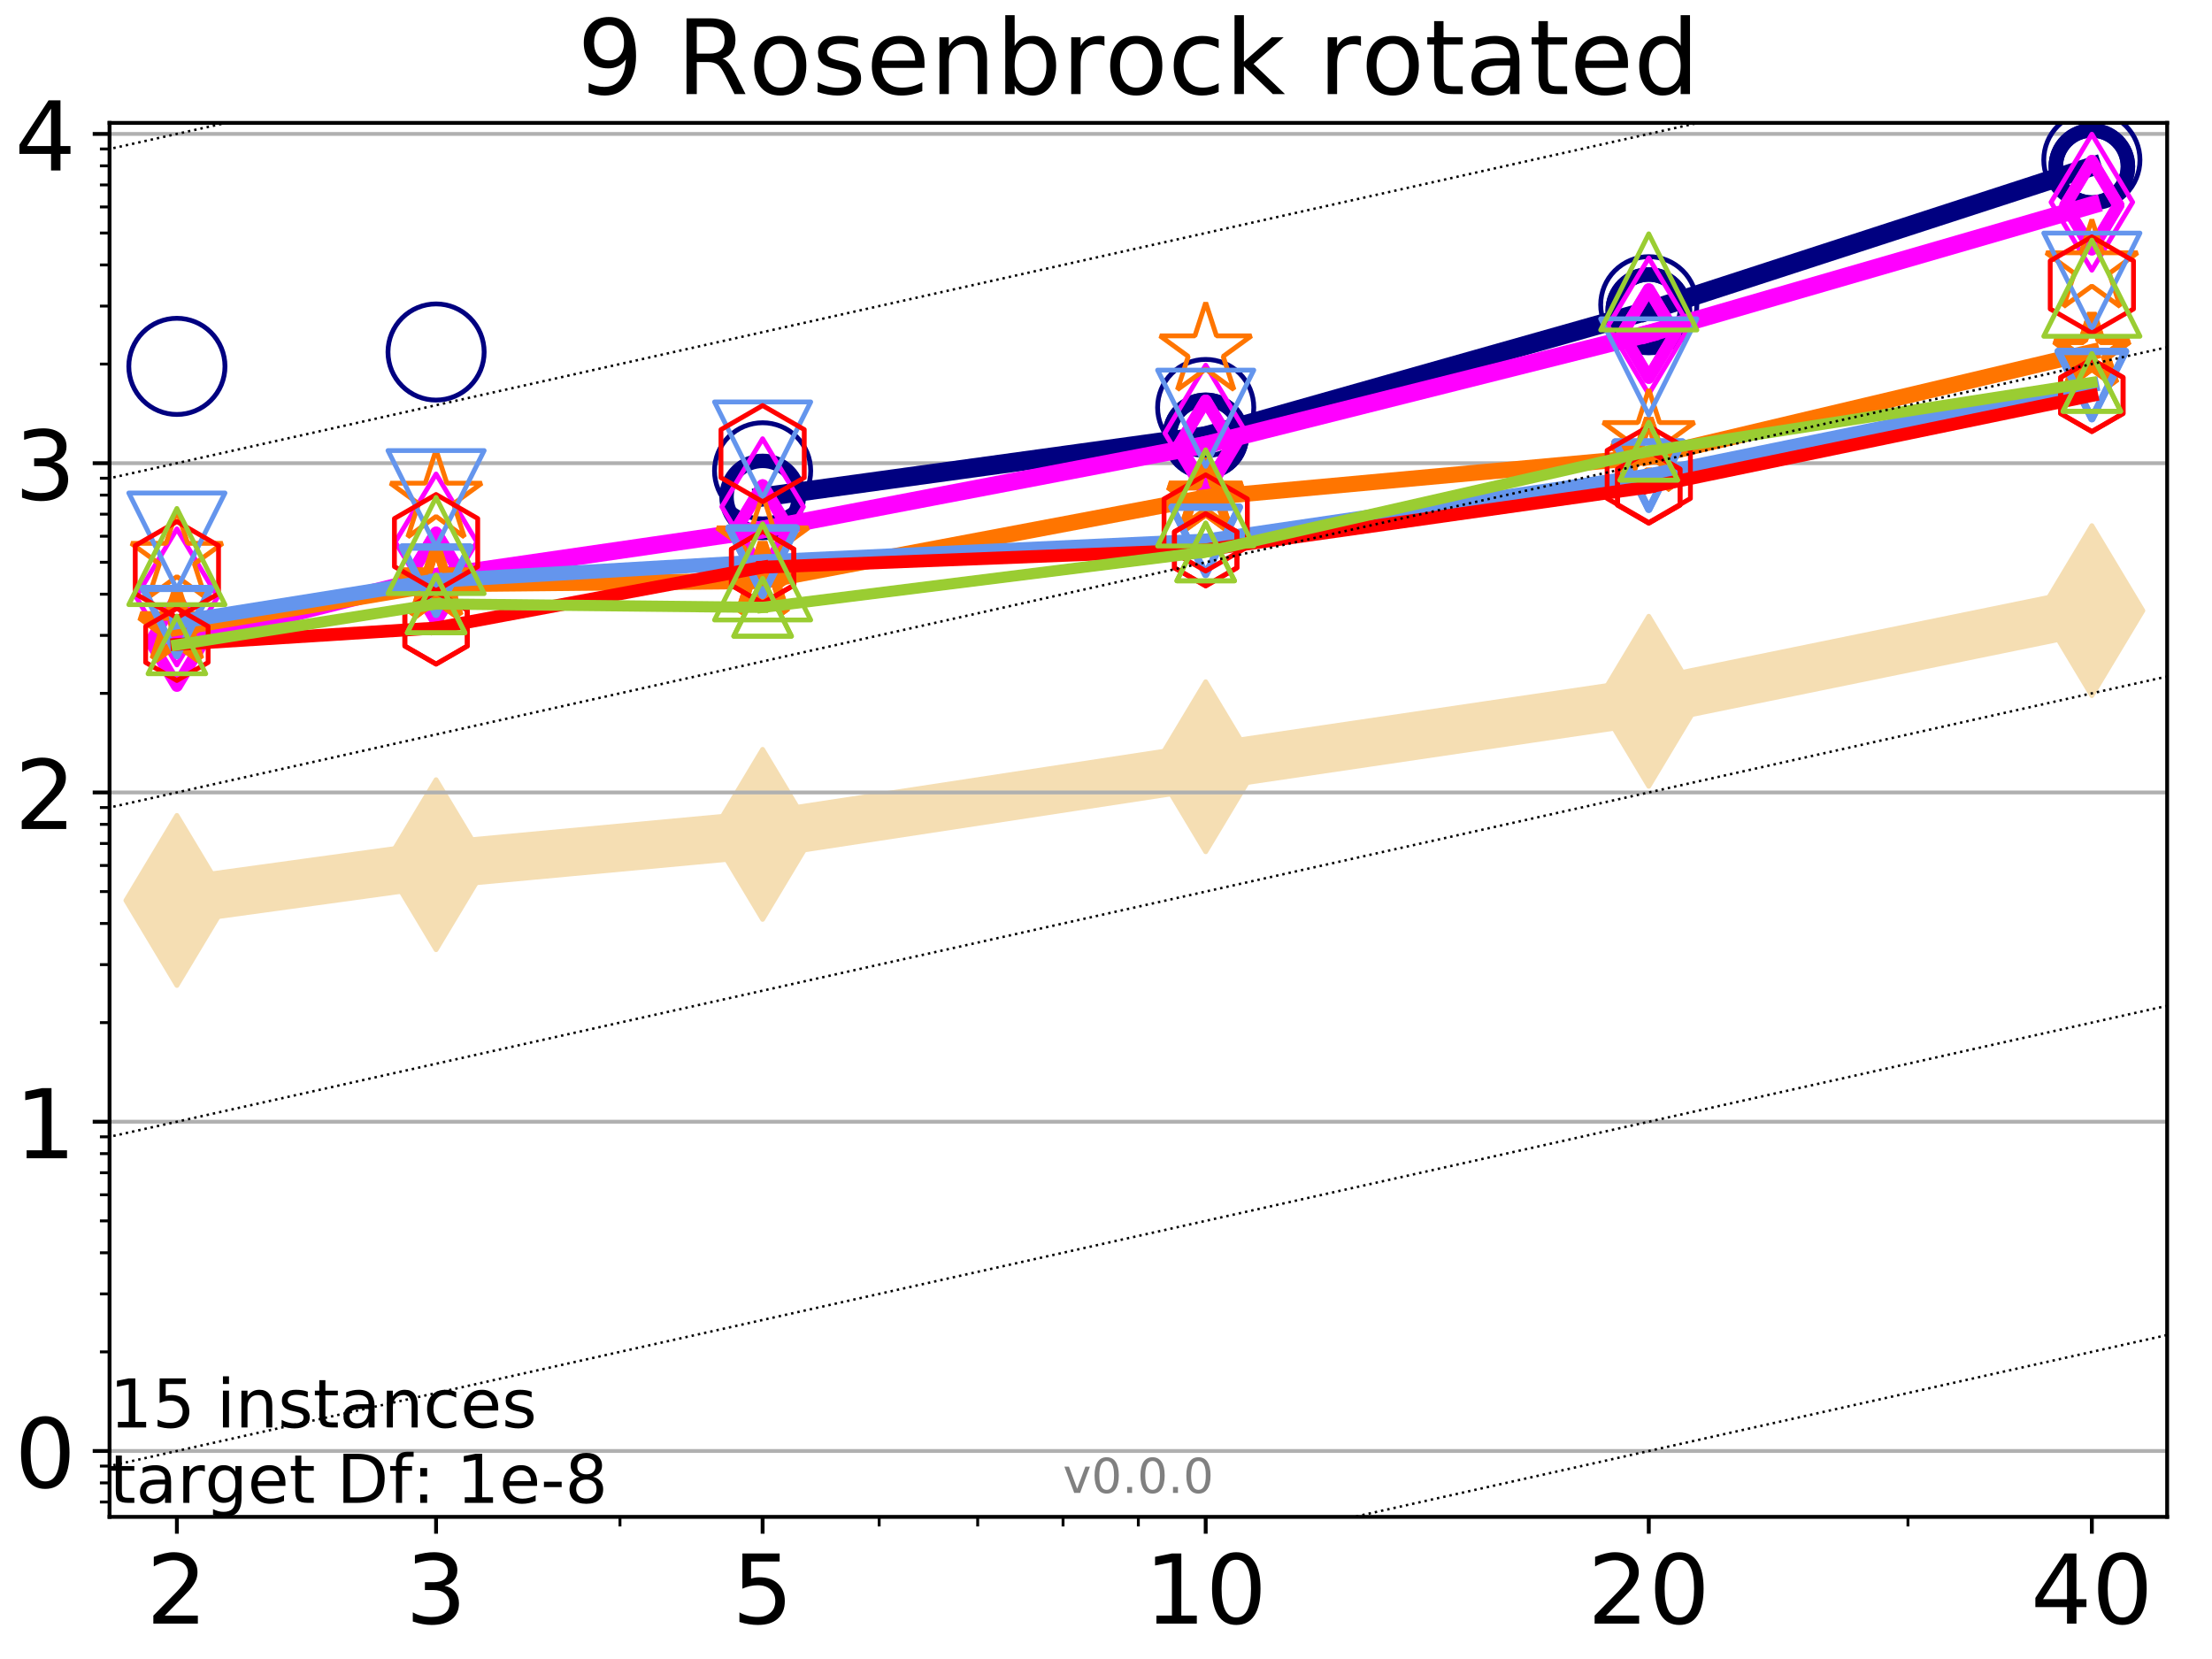 <?xml version="1.0" encoding="utf-8" standalone="no"?>
<!DOCTYPE svg PUBLIC "-//W3C//DTD SVG 1.1//EN"
  "http://www.w3.org/Graphics/SVG/1.1/DTD/svg11.dtd">
<!-- Created with matplotlib (http://matplotlib.org/) -->
<svg height="345pt" version="1.1" viewBox="0 0 460 345" width="460pt" xmlns="http://www.w3.org/2000/svg" xmlns:xlink="http://www.w3.org/1999/xlink">
 <defs>
  <style type="text/css">
*{stroke-linecap:butt;stroke-linejoin:round;}
  </style>
 </defs>
 <g id="figure_1">
  <g id="patch_1">
   <path d="M 0 345.6 
L 460.8 345.6 
L 460.8 0 
L 0 0 
z
" style="fill:#ffffff;"/>
  </g>
  <g id="axes_1">
   <g id="patch_2">
    <path d="M 22.78 315.44 
L 450.672 315.44 
L 450.672 25.56 
L 22.78 25.56 
z
" style="fill:#ffffff;"/>
   </g>
   <g id="line2d_1">
    <path clip-path="url(#pd05ff715de)" d="M 36.786 187.25 
L 90.685 179.823 
L 158.59 173.511 
L 250.732 159.449 
L 342.873 145.835 
L 435.015 126.989 
" style="fill:none;stroke:#f5deb3;stroke-linecap:square;stroke-width:10;"/>
    <defs>
     <path d="M -0 17.678 
L 10.607 0 
L 0 -17.678 
L -10.607 -0 
z
" id="mbbf3d2ff81" style="stroke:#f5deb3;stroke-linejoin:miter;"/>
    </defs>
    <g clip-path="url(#pd05ff715de)">
     <use style="fill:#f5deb3;stroke:#f5deb3;stroke-linejoin:miter;" x="36.786" xlink:href="#mbbf3d2ff81" y="187.25"/>
     <use style="fill:#f5deb3;stroke:#f5deb3;stroke-linejoin:miter;" x="90.685" xlink:href="#mbbf3d2ff81" y="179.823"/>
     <use style="fill:#f5deb3;stroke:#f5deb3;stroke-linejoin:miter;" x="158.59" xlink:href="#mbbf3d2ff81" y="173.511"/>
     <use style="fill:#f5deb3;stroke:#f5deb3;stroke-linejoin:miter;" x="250.732" xlink:href="#mbbf3d2ff81" y="159.449"/>
     <use style="fill:#f5deb3;stroke:#f5deb3;stroke-linejoin:miter;" x="342.873" xlink:href="#mbbf3d2ff81" y="145.835"/>
     <use style="fill:#f5deb3;stroke:#f5deb3;stroke-linejoin:miter;" x="435.015" xlink:href="#mbbf3d2ff81" y="126.989"/>
    </g>
   </g>
   <g id="matplotlib.axis_1">
    <g id="xtick_1">
     <g id="line2d_2">
      <defs>
       <path d="M 0 0 
L 0 3.5 
" id="m7878cd7c91" style="stroke:#000000;stroke-width:0.8;"/>
      </defs>
      <g>
       <use style="stroke:#000000;stroke-width:0.8;" x="36.786" xlink:href="#m7878cd7c91" y="315.44"/>
      </g>
     </g>
     <g id="text_1">
      <!-- 2 -->
      <defs>
       <path d="M 19.188 8.297 
L 53.609 8.297 
L 53.609 0 
L 7.328 0 
L 7.328 8.297 
Q 12.938 14.109 22.625 23.891 
Q 32.328 33.688 34.812 36.531 
Q 39.547 41.844 41.422 45.531 
Q 43.312 49.219 43.312 52.781 
Q 43.312 58.594 39.234 62.25 
Q 35.156 65.922 28.609 65.922 
Q 23.969 65.922 18.812 64.312 
Q 13.672 62.703 7.812 59.422 
L 7.812 69.391 
Q 13.766 71.781 18.938 73 
Q 24.125 74.219 28.422 74.219 
Q 39.75 74.219 46.484 68.547 
Q 53.219 62.891 53.219 53.422 
Q 53.219 48.922 51.531 44.891 
Q 49.859 40.875 45.406 35.406 
Q 44.188 33.984 37.641 27.219 
Q 31.109 20.453 19.188 8.297 
z
" id="DejaVuSans-32"/>
      </defs>
      <g transform="translate(30.423 337.637)scale(0.2 -0.2)">
       <use xlink:href="#DejaVuSans-32"/>
      </g>
     </g>
    </g>
    <g id="xtick_2">
     <g id="line2d_3">
      <g>
       <use style="stroke:#000000;stroke-width:0.8;" x="90.685" xlink:href="#m7878cd7c91" y="315.44"/>
      </g>
     </g>
     <g id="text_2">
      <!-- 3 -->
      <defs>
       <path d="M 40.578 39.312 
Q 47.656 37.797 51.625 33 
Q 55.609 28.219 55.609 21.188 
Q 55.609 10.406 48.188 4.484 
Q 40.766 -1.422 27.094 -1.422 
Q 22.516 -1.422 17.656 -0.516 
Q 12.797 0.391 7.625 2.203 
L 7.625 11.719 
Q 11.719 9.328 16.594 8.109 
Q 21.484 6.891 26.812 6.891 
Q 36.078 6.891 40.938 10.547 
Q 45.797 14.203 45.797 21.188 
Q 45.797 27.641 41.281 31.266 
Q 36.766 34.906 28.719 34.906 
L 20.219 34.906 
L 20.219 43.016 
L 29.109 43.016 
Q 36.375 43.016 40.234 45.922 
Q 44.094 48.828 44.094 54.297 
Q 44.094 59.906 40.109 62.906 
Q 36.141 65.922 28.719 65.922 
Q 24.656 65.922 20.016 65.031 
Q 15.375 64.156 9.812 62.312 
L 9.812 71.094 
Q 15.438 72.656 20.344 73.438 
Q 25.25 74.219 29.594 74.219 
Q 40.828 74.219 47.359 69.109 
Q 53.906 64.016 53.906 55.328 
Q 53.906 49.266 50.438 45.094 
Q 46.969 40.922 40.578 39.312 
z
" id="DejaVuSans-33"/>
      </defs>
      <g transform="translate(84.323 337.637)scale(0.2 -0.2)">
       <use xlink:href="#DejaVuSans-33"/>
      </g>
     </g>
    </g>
    <g id="xtick_3">
     <g id="line2d_4">
      <g>
       <use style="stroke:#000000;stroke-width:0.8;" x="158.59" xlink:href="#m7878cd7c91" y="315.44"/>
      </g>
     </g>
     <g id="text_3">
      <!-- 5 -->
      <defs>
       <path d="M 10.797 72.906 
L 49.516 72.906 
L 49.516 64.594 
L 19.828 64.594 
L 19.828 46.734 
Q 21.969 47.469 24.109 47.828 
Q 26.266 48.188 28.422 48.188 
Q 40.625 48.188 47.75 41.5 
Q 54.891 34.812 54.891 23.391 
Q 54.891 11.625 47.562 5.094 
Q 40.234 -1.422 26.906 -1.422 
Q 22.312 -1.422 17.547 -0.641 
Q 12.797 0.141 7.719 1.703 
L 7.719 11.625 
Q 12.109 9.234 16.797 8.062 
Q 21.484 6.891 26.703 6.891 
Q 35.156 6.891 40.078 11.328 
Q 45.016 15.766 45.016 23.391 
Q 45.016 31 40.078 35.438 
Q 35.156 39.891 26.703 39.891 
Q 22.75 39.891 18.812 39.016 
Q 14.891 38.141 10.797 36.281 
z
" id="DejaVuSans-35"/>
      </defs>
      <g transform="translate(152.228 337.637)scale(0.2 -0.2)">
       <use xlink:href="#DejaVuSans-35"/>
      </g>
     </g>
    </g>
    <g id="xtick_4">
     <g id="line2d_5">
      <g>
       <use style="stroke:#000000;stroke-width:0.8;" x="250.732" xlink:href="#m7878cd7c91" y="315.44"/>
      </g>
     </g>
     <g id="text_4">
      <!-- 10 -->
      <defs>
       <path d="M 12.406 8.297 
L 28.516 8.297 
L 28.516 63.922 
L 10.984 60.406 
L 10.984 69.391 
L 28.422 72.906 
L 38.281 72.906 
L 38.281 8.297 
L 54.391 8.297 
L 54.391 0 
L 12.406 0 
z
" id="DejaVuSans-31"/>
       <path d="M 31.781 66.406 
Q 24.172 66.406 20.328 58.906 
Q 16.5 51.422 16.5 36.375 
Q 16.5 21.391 20.328 13.891 
Q 24.172 6.391 31.781 6.391 
Q 39.453 6.391 43.281 13.891 
Q 47.125 21.391 47.125 36.375 
Q 47.125 51.422 43.281 58.906 
Q 39.453 66.406 31.781 66.406 
z
M 31.781 74.219 
Q 44.047 74.219 50.516 64.516 
Q 56.984 54.828 56.984 36.375 
Q 56.984 17.969 50.516 8.266 
Q 44.047 -1.422 31.781 -1.422 
Q 19.531 -1.422 13.062 8.266 
Q 6.594 17.969 6.594 36.375 
Q 6.594 54.828 13.062 64.516 
Q 19.531 74.219 31.781 74.219 
z
" id="DejaVuSans-30"/>
      </defs>
      <g transform="translate(238.007 337.637)scale(0.2 -0.2)">
       <use xlink:href="#DejaVuSans-31"/>
       <use x="63.623" xlink:href="#DejaVuSans-30"/>
      </g>
     </g>
    </g>
    <g id="xtick_5">
     <g id="line2d_6">
      <g>
       <use style="stroke:#000000;stroke-width:0.8;" x="342.873" xlink:href="#m7878cd7c91" y="315.44"/>
      </g>
     </g>
     <g id="text_5">
      <!-- 20 -->
      <g transform="translate(330.148 337.637)scale(0.2 -0.2)">
       <use xlink:href="#DejaVuSans-32"/>
       <use x="63.623" xlink:href="#DejaVuSans-30"/>
      </g>
     </g>
    </g>
    <g id="xtick_6">
     <g id="line2d_7">
      <g>
       <use style="stroke:#000000;stroke-width:0.8;" x="435.015" xlink:href="#m7878cd7c91" y="315.44"/>
      </g>
     </g>
     <g id="text_6">
      <!-- 40 -->
      <defs>
       <path d="M 37.797 64.312 
L 12.891 25.391 
L 37.797 25.391 
z
M 35.203 72.906 
L 47.609 72.906 
L 47.609 25.391 
L 58.016 25.391 
L 58.016 17.188 
L 47.609 17.188 
L 47.609 0 
L 37.797 0 
L 37.797 17.188 
L 4.891 17.188 
L 4.891 26.703 
z
" id="DejaVuSans-34"/>
      </defs>
      <g transform="translate(422.29 337.637)scale(0.2 -0.2)">
       <use xlink:href="#DejaVuSans-34"/>
       <use x="63.623" xlink:href="#DejaVuSans-30"/>
      </g>
     </g>
    </g>
    <g id="xtick_7">
     <g id="line2d_8">
      <defs>
       <path d="M 0 0 
L 0 2 
" id="mc5188ab57f" style="stroke:#000000;stroke-width:0.6;"/>
      </defs>
      <g>
       <use style="stroke:#000000;stroke-width:0.6;" x="36.786" xlink:href="#mc5188ab57f" y="315.44"/>
      </g>
     </g>
    </g>
    <g id="xtick_8">
     <g id="line2d_9">
      <g>
       <use style="stroke:#000000;stroke-width:0.6;" x="90.685" xlink:href="#mc5188ab57f" y="315.44"/>
      </g>
     </g>
    </g>
    <g id="xtick_9">
     <g id="line2d_10">
      <g>
       <use style="stroke:#000000;stroke-width:0.6;" x="128.927" xlink:href="#mc5188ab57f" y="315.44"/>
      </g>
     </g>
    </g>
    <g id="xtick_10">
     <g id="line2d_11">
      <g>
       <use style="stroke:#000000;stroke-width:0.6;" x="158.59" xlink:href="#mc5188ab57f" y="315.44"/>
      </g>
     </g>
    </g>
    <g id="xtick_11">
     <g id="line2d_12">
      <g>
       <use style="stroke:#000000;stroke-width:0.6;" x="182.827" xlink:href="#mc5188ab57f" y="315.44"/>
      </g>
     </g>
    </g>
    <g id="xtick_12">
     <g id="line2d_13">
      <g>
       <use style="stroke:#000000;stroke-width:0.6;" x="203.318" xlink:href="#mc5188ab57f" y="315.44"/>
      </g>
     </g>
    </g>
    <g id="xtick_13">
     <g id="line2d_14">
      <g>
       <use style="stroke:#000000;stroke-width:0.6;" x="221.069" xlink:href="#mc5188ab57f" y="315.44"/>
      </g>
     </g>
    </g>
    <g id="xtick_14">
     <g id="line2d_15">
      <g>
       <use style="stroke:#000000;stroke-width:0.6;" x="236.726" xlink:href="#mc5188ab57f" y="315.44"/>
      </g>
     </g>
    </g>
    <g id="xtick_15">
     <g id="line2d_16">
      <g>
       <use style="stroke:#000000;stroke-width:0.6;" x="342.873" xlink:href="#mc5188ab57f" y="315.44"/>
      </g>
     </g>
    </g>
    <g id="xtick_16">
     <g id="line2d_17">
      <g>
       <use style="stroke:#000000;stroke-width:0.6;" x="396.773" xlink:href="#mc5188ab57f" y="315.44"/>
      </g>
     </g>
    </g>
    <g id="xtick_17">
     <g id="line2d_18">
      <g>
       <use style="stroke:#000000;stroke-width:0.6;" x="435.015" xlink:href="#mc5188ab57f" y="315.44"/>
      </g>
     </g>
    </g>
   </g>
   <g id="matplotlib.axis_2">
    <g id="ytick_1">
     <g id="line2d_19">
      <path clip-path="url(#pd05ff715de)" d="M 22.78 301.745 
L 450.672 301.745 
" style="fill:none;stroke:#b0b0b0;stroke-linecap:square;stroke-width:0.8;"/>
     </g>
     <g id="line2d_20">
      <defs>
       <path d="M 0 0 
L -3.5 0 
" id="m43dfe1d3e9" style="stroke:#000000;stroke-width:0.8;"/>
      </defs>
      <g>
       <use style="stroke:#000000;stroke-width:0.8;" x="22.78" xlink:href="#m43dfe1d3e9" y="301.745"/>
      </g>
     </g>
     <g id="text_7">
      <!-- 0 -->
      <g transform="translate(3.055 309.344)scale(0.2 -0.2)">
       <use xlink:href="#DejaVuSans-30"/>
      </g>
     </g>
    </g>
    <g id="ytick_2">
     <g id="line2d_21">
      <path clip-path="url(#pd05ff715de)" d="M 22.78 233.271 
L 450.672 233.271 
" style="fill:none;stroke:#b0b0b0;stroke-linecap:square;stroke-width:0.8;"/>
     </g>
     <g id="line2d_22">
      <g>
       <use style="stroke:#000000;stroke-width:0.8;" x="22.78" xlink:href="#m43dfe1d3e9" y="233.271"/>
      </g>
     </g>
     <g id="text_8">
      <!-- 1 -->
      <g transform="translate(3.055 240.869)scale(0.2 -0.2)">
       <use xlink:href="#DejaVuSans-31"/>
      </g>
     </g>
    </g>
    <g id="ytick_3">
     <g id="line2d_23">
      <path clip-path="url(#pd05ff715de)" d="M 22.78 164.797 
L 450.672 164.797 
" style="fill:none;stroke:#b0b0b0;stroke-linecap:square;stroke-width:0.8;"/>
     </g>
     <g id="line2d_24">
      <g>
       <use style="stroke:#000000;stroke-width:0.8;" x="22.78" xlink:href="#m43dfe1d3e9" y="164.797"/>
      </g>
     </g>
     <g id="text_9">
      <!-- 2 -->
      <g transform="translate(3.055 172.395)scale(0.2 -0.2)">
       <use xlink:href="#DejaVuSans-32"/>
      </g>
     </g>
    </g>
    <g id="ytick_4">
     <g id="line2d_25">
      <path clip-path="url(#pd05ff715de)" d="M 22.78 96.323 
L 450.672 96.323 
" style="fill:none;stroke:#b0b0b0;stroke-linecap:square;stroke-width:0.8;"/>
     </g>
     <g id="line2d_26">
      <g>
       <use style="stroke:#000000;stroke-width:0.8;" x="22.78" xlink:href="#m43dfe1d3e9" y="96.323"/>
      </g>
     </g>
     <g id="text_10">
      <!-- 3 -->
      <g transform="translate(3.055 103.921)scale(0.2 -0.2)">
       <use xlink:href="#DejaVuSans-33"/>
      </g>
     </g>
    </g>
    <g id="ytick_5">
     <g id="line2d_27">
      <path clip-path="url(#pd05ff715de)" d="M 22.78 27.848 
L 450.672 27.848 
" style="fill:none;stroke:#b0b0b0;stroke-linecap:square;stroke-width:0.8;"/>
     </g>
     <g id="line2d_28">
      <g>
       <use style="stroke:#000000;stroke-width:0.8;" x="22.78" xlink:href="#m43dfe1d3e9" y="27.848"/>
      </g>
     </g>
     <g id="text_11">
      <!-- 4 -->
      <g transform="translate(3.055 35.447)scale(0.2 -0.2)">
       <use xlink:href="#DejaVuSans-34"/>
      </g>
     </g>
    </g>
    <g id="ytick_6">
     <g id="line2d_29">
      <defs>
       <path d="M 0 0 
L -2 0 
" id="m34d3d624bb" style="stroke:#000000;stroke-width:0.6;"/>
      </defs>
      <g>
       <use style="stroke:#000000;stroke-width:0.6;" x="22.78" xlink:href="#m34d3d624bb" y="312.352"/>
      </g>
     </g>
    </g>
    <g id="ytick_7">
     <g id="line2d_30">
      <g>
       <use style="stroke:#000000;stroke-width:0.6;" x="22.78" xlink:href="#m34d3d624bb" y="308.381"/>
      </g>
     </g>
    </g>
    <g id="ytick_8">
     <g id="line2d_31">
      <g>
       <use style="stroke:#000000;stroke-width:0.6;" x="22.78" xlink:href="#m34d3d624bb" y="304.878"/>
      </g>
     </g>
    </g>
    <g id="ytick_9">
     <g id="line2d_32">
      <g>
       <use style="stroke:#000000;stroke-width:0.6;" x="22.78" xlink:href="#m34d3d624bb" y="281.132"/>
      </g>
     </g>
    </g>
    <g id="ytick_10">
     <g id="line2d_33">
      <g>
       <use style="stroke:#000000;stroke-width:0.6;" x="22.78" xlink:href="#m34d3d624bb" y="269.075"/>
      </g>
     </g>
    </g>
    <g id="ytick_11">
     <g id="line2d_34">
      <g>
       <use style="stroke:#000000;stroke-width:0.6;" x="22.78" xlink:href="#m34d3d624bb" y="260.52"/>
      </g>
     </g>
    </g>
    <g id="ytick_12">
     <g id="line2d_35">
      <g>
       <use style="stroke:#000000;stroke-width:0.6;" x="22.78" xlink:href="#m34d3d624bb" y="253.884"/>
      </g>
     </g>
    </g>
    <g id="ytick_13">
     <g id="line2d_36">
      <g>
       <use style="stroke:#000000;stroke-width:0.6;" x="22.78" xlink:href="#m34d3d624bb" y="248.462"/>
      </g>
     </g>
    </g>
    <g id="ytick_14">
     <g id="line2d_37">
      <g>
       <use style="stroke:#000000;stroke-width:0.6;" x="22.78" xlink:href="#m34d3d624bb" y="243.878"/>
      </g>
     </g>
    </g>
    <g id="ytick_15">
     <g id="line2d_38">
      <g>
       <use style="stroke:#000000;stroke-width:0.6;" x="22.78" xlink:href="#m34d3d624bb" y="239.907"/>
      </g>
     </g>
    </g>
    <g id="ytick_16">
     <g id="line2d_39">
      <g>
       <use style="stroke:#000000;stroke-width:0.6;" x="22.78" xlink:href="#m34d3d624bb" y="236.404"/>
      </g>
     </g>
    </g>
    <g id="ytick_17">
     <g id="line2d_40">
      <g>
       <use style="stroke:#000000;stroke-width:0.6;" x="22.78" xlink:href="#m34d3d624bb" y="212.658"/>
      </g>
     </g>
    </g>
    <g id="ytick_18">
     <g id="line2d_41">
      <g>
       <use style="stroke:#000000;stroke-width:0.6;" x="22.78" xlink:href="#m34d3d624bb" y="200.6"/>
      </g>
     </g>
    </g>
    <g id="ytick_19">
     <g id="line2d_42">
      <g>
       <use style="stroke:#000000;stroke-width:0.6;" x="22.78" xlink:href="#m34d3d624bb" y="192.045"/>
      </g>
     </g>
    </g>
    <g id="ytick_20">
     <g id="line2d_43">
      <g>
       <use style="stroke:#000000;stroke-width:0.6;" x="22.78" xlink:href="#m34d3d624bb" y="185.41"/>
      </g>
     </g>
    </g>
    <g id="ytick_21">
     <g id="line2d_44">
      <g>
       <use style="stroke:#000000;stroke-width:0.6;" x="22.78" xlink:href="#m34d3d624bb" y="179.988"/>
      </g>
     </g>
    </g>
    <g id="ytick_22">
     <g id="line2d_45">
      <g>
       <use style="stroke:#000000;stroke-width:0.6;" x="22.78" xlink:href="#m34d3d624bb" y="175.404"/>
      </g>
     </g>
    </g>
    <g id="ytick_23">
     <g id="line2d_46">
      <g>
       <use style="stroke:#000000;stroke-width:0.6;" x="22.78" xlink:href="#m34d3d624bb" y="171.433"/>
      </g>
     </g>
    </g>
    <g id="ytick_24">
     <g id="line2d_47">
      <g>
       <use style="stroke:#000000;stroke-width:0.6;" x="22.78" xlink:href="#m34d3d624bb" y="167.93"/>
      </g>
     </g>
    </g>
    <g id="ytick_25">
     <g id="line2d_48">
      <g>
       <use style="stroke:#000000;stroke-width:0.6;" x="22.78" xlink:href="#m34d3d624bb" y="144.184"/>
      </g>
     </g>
    </g>
    <g id="ytick_26">
     <g id="line2d_49">
      <g>
       <use style="stroke:#000000;stroke-width:0.6;" x="22.78" xlink:href="#m34d3d624bb" y="132.126"/>
      </g>
     </g>
    </g>
    <g id="ytick_27">
     <g id="line2d_50">
      <g>
       <use style="stroke:#000000;stroke-width:0.6;" x="22.78" xlink:href="#m34d3d624bb" y="123.571"/>
      </g>
     </g>
    </g>
    <g id="ytick_28">
     <g id="line2d_51">
      <g>
       <use style="stroke:#000000;stroke-width:0.6;" x="22.78" xlink:href="#m34d3d624bb" y="116.935"/>
      </g>
     </g>
    </g>
    <g id="ytick_29">
     <g id="line2d_52">
      <g>
       <use style="stroke:#000000;stroke-width:0.6;" x="22.78" xlink:href="#m34d3d624bb" y="111.513"/>
      </g>
     </g>
    </g>
    <g id="ytick_30">
     <g id="line2d_53">
      <g>
       <use style="stroke:#000000;stroke-width:0.6;" x="22.78" xlink:href="#m34d3d624bb" y="106.929"/>
      </g>
     </g>
    </g>
    <g id="ytick_31">
     <g id="line2d_54">
      <g>
       <use style="stroke:#000000;stroke-width:0.6;" x="22.78" xlink:href="#m34d3d624bb" y="102.958"/>
      </g>
     </g>
    </g>
    <g id="ytick_32">
     <g id="line2d_55">
      <g>
       <use style="stroke:#000000;stroke-width:0.6;" x="22.78" xlink:href="#m34d3d624bb" y="99.456"/>
      </g>
     </g>
    </g>
    <g id="ytick_33">
     <g id="line2d_56">
      <g>
       <use style="stroke:#000000;stroke-width:0.6;" x="22.78" xlink:href="#m34d3d624bb" y="75.71"/>
      </g>
     </g>
    </g>
    <g id="ytick_34">
     <g id="line2d_57">
      <g>
       <use style="stroke:#000000;stroke-width:0.6;" x="22.78" xlink:href="#m34d3d624bb" y="63.652"/>
      </g>
     </g>
    </g>
    <g id="ytick_35">
     <g id="line2d_58">
      <g>
       <use style="stroke:#000000;stroke-width:0.6;" x="22.78" xlink:href="#m34d3d624bb" y="55.097"/>
      </g>
     </g>
    </g>
    <g id="ytick_36">
     <g id="line2d_59">
      <g>
       <use style="stroke:#000000;stroke-width:0.6;" x="22.78" xlink:href="#m34d3d624bb" y="48.461"/>
      </g>
     </g>
    </g>
    <g id="ytick_37">
     <g id="line2d_60">
      <g>
       <use style="stroke:#000000;stroke-width:0.6;" x="22.78" xlink:href="#m34d3d624bb" y="43.039"/>
      </g>
     </g>
    </g>
    <g id="ytick_38">
     <g id="line2d_61">
      <g>
       <use style="stroke:#000000;stroke-width:0.6;" x="22.78" xlink:href="#m34d3d624bb" y="38.455"/>
      </g>
     </g>
    </g>
    <g id="ytick_39">
     <g id="line2d_62">
      <g>
       <use style="stroke:#000000;stroke-width:0.6;" x="22.78" xlink:href="#m34d3d624bb" y="34.484"/>
      </g>
     </g>
    </g>
    <g id="ytick_40">
     <g id="line2d_63">
      <g>
       <use style="stroke:#000000;stroke-width:0.6;" x="22.78" xlink:href="#m34d3d624bb" y="30.982"/>
      </g>
     </g>
    </g>
   </g>
   <g id="line2d_64">
    <path clip-path="url(#pd05ff715de)" d="M 158.59 103.34 
L 250.732 90.642 
" style="fill:none;stroke:#000080;stroke-linecap:square;stroke-width:4;"/>
    <defs>
     <path d="M 0 7.5 
C 1.989 7.5 3.897 6.71 5.303 5.303 
C 6.71 3.897 7.5 1.989 7.5 0 
C 7.5 -1.989 6.71 -3.897 5.303 -5.303 
C 3.897 -6.71 1.989 -7.5 0 -7.5 
C -1.989 -7.5 -3.897 -6.71 -5.303 -5.303 
C -6.71 -3.897 -7.5 -1.989 -7.5 0 
C -7.5 1.989 -6.71 3.897 -5.303 5.303 
C -3.897 6.71 -1.989 7.5 0 7.5 
z
" id="md9c59df2b6" style="stroke:#000080;stroke-width:3;"/>
    </defs>
    <g clip-path="url(#pd05ff715de)">
     <use style="fill:none;stroke:#000080;stroke-width:3;" x="158.59" xlink:href="#md9c59df2b6" y="103.34"/>
     <use style="fill:none;stroke:#000080;stroke-width:3;" x="250.732" xlink:href="#md9c59df2b6" y="90.642"/>
    </g>
   </g>
   <g id="line2d_65">
    <path clip-path="url(#pd05ff715de)" d="M 250.732 90.642 
L 342.873 64.581 
" style="fill:none;stroke:#000080;stroke-linecap:square;stroke-width:4;"/>
    <g clip-path="url(#pd05ff715de)">
     <use style="fill:none;stroke:#000080;stroke-width:3;" x="250.732" xlink:href="#md9c59df2b6" y="90.642"/>
     <use style="fill:none;stroke:#000080;stroke-width:3;" x="342.873" xlink:href="#md9c59df2b6" y="64.581"/>
    </g>
   </g>
   <g id="line2d_66">
    <path clip-path="url(#pd05ff715de)" d="M 342.873 64.581 
L 435.015 34.623 
" style="fill:none;stroke:#000080;stroke-linecap:square;stroke-width:4;"/>
    <g clip-path="url(#pd05ff715de)">
     <use style="fill:none;stroke:#000080;stroke-width:3;" x="342.873" xlink:href="#md9c59df2b6" y="64.581"/>
     <use style="fill:none;stroke:#000080;stroke-width:3;" x="435.015" xlink:href="#md9c59df2b6" y="34.623"/>
    </g>
   </g>
   <g id="line2d_67">
    <path clip-path="url(#pd05ff715de)" d="M 435.015 34.623 
" style="fill:none;stroke:#000080;stroke-linecap:square;stroke-width:4;"/>
    <g clip-path="url(#pd05ff715de)">
     <use style="fill:none;stroke:#000080;stroke-width:3;" x="435.015" xlink:href="#md9c59df2b6" y="34.623"/>
    </g>
   </g>
   <g id="line2d_68"/>
   <g id="line2d_69">
    <defs>
     <path d="M 0 10 
C 2.652 10 5.196 8.946 7.071 7.071 
C 8.946 5.196 10 2.652 10 0 
C 10 -2.652 8.946 -5.196 7.071 -7.071 
C 5.196 -8.946 2.652 -10 0 -10 
C -2.652 -10 -5.196 -8.946 -7.071 -7.071 
C -8.946 -5.196 -10 -2.652 -10 0 
C -10 2.652 -8.946 5.196 -7.071 7.071 
C -5.196 8.946 -2.652 10 0 10 
z
" id="mcb57720ea5" style="stroke:#000080;"/>
    </defs>
    <g clip-path="url(#pd05ff715de)">
     <use style="fill:none;stroke:#000080;" x="36.786" xlink:href="#mcb57720ea5" y="76.189"/>
     <use style="fill:none;stroke:#000080;" x="90.685" xlink:href="#mcb57720ea5" y="73.202"/>
     <use style="fill:none;stroke:#000080;" x="158.59" xlink:href="#mcb57720ea5" y="97.911"/>
     <use style="fill:none;stroke:#000080;" x="250.732" xlink:href="#mcb57720ea5" y="84.744"/>
     <use style="fill:none;stroke:#000080;" x="342.873" xlink:href="#mcb57720ea5" y="63.376"/>
     <use style="fill:none;stroke:#000080;" x="435.015" xlink:href="#mcb57720ea5" y="33.26"/>
    </g>
   </g>
   <g id="line2d_70">
    <path clip-path="url(#pd05ff715de)" d="M 36.786 133.44 
L 90.685 119.964 
" style="fill:none;stroke:#ff00ff;stroke-linecap:square;stroke-width:3.667;"/>
    <defs>
     <path d="M -0 9.192 
L 5.515 0 
L 0 -9.192 
L -5.515 -0 
z
" id="mb735a0ad58" style="stroke:#ff00ff;stroke-linejoin:miter;stroke-width:2.5;"/>
    </defs>
    <g clip-path="url(#pd05ff715de)">
     <use style="fill:none;stroke:#ff00ff;stroke-linejoin:miter;stroke-width:2.5;" x="36.786" xlink:href="#mb735a0ad58" y="133.44"/>
     <use style="fill:none;stroke:#ff00ff;stroke-linejoin:miter;stroke-width:2.5;" x="90.685" xlink:href="#mb735a0ad58" y="119.964"/>
    </g>
   </g>
   <g id="line2d_71">
    <path clip-path="url(#pd05ff715de)" d="M 90.685 119.964 
L 158.59 110.107 
" style="fill:none;stroke:#ff00ff;stroke-linecap:square;stroke-width:3.667;"/>
    <g clip-path="url(#pd05ff715de)">
     <use style="fill:none;stroke:#ff00ff;stroke-linejoin:miter;stroke-width:2.5;" x="90.685" xlink:href="#mb735a0ad58" y="119.964"/>
     <use style="fill:none;stroke:#ff00ff;stroke-linejoin:miter;stroke-width:2.5;" x="158.59" xlink:href="#mb735a0ad58" y="110.107"/>
    </g>
   </g>
   <g id="line2d_72">
    <path clip-path="url(#pd05ff715de)" d="M 158.59 110.107 
L 250.732 92.496 
" style="fill:none;stroke:#ff00ff;stroke-linecap:square;stroke-width:3.667;"/>
    <g clip-path="url(#pd05ff715de)">
     <use style="fill:none;stroke:#ff00ff;stroke-linejoin:miter;stroke-width:2.5;" x="158.59" xlink:href="#mb735a0ad58" y="110.107"/>
     <use style="fill:none;stroke:#ff00ff;stroke-linejoin:miter;stroke-width:2.5;" x="250.732" xlink:href="#mb735a0ad58" y="92.496"/>
    </g>
   </g>
   <g id="line2d_73">
    <path clip-path="url(#pd05ff715de)" d="M 250.732 92.496 
L 342.873 69.362 
" style="fill:none;stroke:#ff00ff;stroke-linecap:square;stroke-width:3.667;"/>
    <g clip-path="url(#pd05ff715de)">
     <use style="fill:none;stroke:#ff00ff;stroke-linejoin:miter;stroke-width:2.5;" x="250.732" xlink:href="#mb735a0ad58" y="92.496"/>
     <use style="fill:none;stroke:#ff00ff;stroke-linejoin:miter;stroke-width:2.5;" x="342.873" xlink:href="#mb735a0ad58" y="69.362"/>
    </g>
   </g>
   <g id="line2d_74">
    <path clip-path="url(#pd05ff715de)" d="M 342.873 69.362 
L 435.015 42.669 
" style="fill:none;stroke:#ff00ff;stroke-linecap:square;stroke-width:3.667;"/>
    <g clip-path="url(#pd05ff715de)">
     <use style="fill:none;stroke:#ff00ff;stroke-linejoin:miter;stroke-width:2.5;" x="342.873" xlink:href="#mb735a0ad58" y="69.362"/>
     <use style="fill:none;stroke:#ff00ff;stroke-linejoin:miter;stroke-width:2.5;" x="435.015" xlink:href="#mb735a0ad58" y="42.669"/>
    </g>
   </g>
   <g id="line2d_75">
    <path clip-path="url(#pd05ff715de)" d="M 435.015 42.669 
" style="fill:none;stroke:#ff00ff;stroke-linecap:square;stroke-width:3.667;"/>
    <g clip-path="url(#pd05ff715de)">
     <use style="fill:none;stroke:#ff00ff;stroke-linejoin:miter;stroke-width:2.5;" x="435.015" xlink:href="#mb735a0ad58" y="42.669"/>
    </g>
   </g>
   <g id="line2d_76"/>
   <g id="line2d_77">
    <defs>
     <path d="M -0 14.142 
L 8.485 0 
L -0 -14.142 
L -8.485 -0 
z
" id="mbab5ed94ee" style="stroke:#ff00ff;stroke-linejoin:miter;"/>
    </defs>
    <g clip-path="url(#pd05ff715de)">
     <use style="fill:none;stroke:#ff00ff;stroke-linejoin:miter;" x="36.786" xlink:href="#mbab5ed94ee" y="124.134"/>
     <use style="fill:none;stroke:#ff00ff;stroke-linejoin:miter;" x="90.685" xlink:href="#mbab5ed94ee" y="112.71"/>
     <use style="fill:none;stroke:#ff00ff;stroke-linejoin:miter;" x="158.59" xlink:href="#mbab5ed94ee" y="105.381"/>
     <use style="fill:none;stroke:#ff00ff;stroke-linejoin:miter;" x="250.732" xlink:href="#mbab5ed94ee" y="90.091"/>
     <use style="fill:none;stroke:#ff00ff;stroke-linejoin:miter;" x="342.873" xlink:href="#mbab5ed94ee" y="67.798"/>
     <use style="fill:none;stroke:#ff00ff;stroke-linejoin:miter;" x="435.015" xlink:href="#mbab5ed94ee" y="42.051"/>
    </g>
   </g>
   <g id="line2d_78">
    <path clip-path="url(#pd05ff715de)" d="M 36.786 130.572 
L 90.685 121.494 
" style="fill:none;stroke:#ff7500;stroke-linecap:square;stroke-width:3.333;"/>
    <defs>
     <path d="M 0 -8 
L -1.796 -2.472 
L -7.608 -2.472 
L -2.906 0.944 
L -4.702 6.472 
L -0 3.056 
L 4.702 6.472 
L 2.906 0.944 
L 7.608 -2.472 
L 1.796 -2.472 
z
" id="md97b70c134" style="stroke:#ff7500;stroke-linejoin:bevel;stroke-width:2;"/>
    </defs>
    <g clip-path="url(#pd05ff715de)">
     <use style="fill:none;stroke:#ff7500;stroke-linejoin:bevel;stroke-width:2;" x="36.786" xlink:href="#md97b70c134" y="130.572"/>
     <use style="fill:none;stroke:#ff7500;stroke-linejoin:bevel;stroke-width:2;" x="90.685" xlink:href="#md97b70c134" y="121.494"/>
    </g>
   </g>
   <g id="line2d_79">
    <path clip-path="url(#pd05ff715de)" d="M 90.685 121.494 
L 158.59 120.825 
" style="fill:none;stroke:#ff7500;stroke-linecap:square;stroke-width:3.333;"/>
    <g clip-path="url(#pd05ff715de)">
     <use style="fill:none;stroke:#ff7500;stroke-linejoin:bevel;stroke-width:2;" x="90.685" xlink:href="#md97b70c134" y="121.494"/>
     <use style="fill:none;stroke:#ff7500;stroke-linejoin:bevel;stroke-width:2;" x="158.59" xlink:href="#md97b70c134" y="120.825"/>
    </g>
   </g>
   <g id="line2d_80">
    <path clip-path="url(#pd05ff715de)" d="M 158.59 120.825 
L 250.732 103.445 
" style="fill:none;stroke:#ff7500;stroke-linecap:square;stroke-width:3.333;"/>
    <g clip-path="url(#pd05ff715de)">
     <use style="fill:none;stroke:#ff7500;stroke-linejoin:bevel;stroke-width:2;" x="158.59" xlink:href="#md97b70c134" y="120.825"/>
     <use style="fill:none;stroke:#ff7500;stroke-linejoin:bevel;stroke-width:2;" x="250.732" xlink:href="#md97b70c134" y="103.445"/>
    </g>
   </g>
   <g id="line2d_81">
    <path clip-path="url(#pd05ff715de)" d="M 250.732 103.445 
L 342.873 95.015 
" style="fill:none;stroke:#ff7500;stroke-linecap:square;stroke-width:3.333;"/>
    <g clip-path="url(#pd05ff715de)">
     <use style="fill:none;stroke:#ff7500;stroke-linejoin:bevel;stroke-width:2;" x="250.732" xlink:href="#md97b70c134" y="103.445"/>
     <use style="fill:none;stroke:#ff7500;stroke-linejoin:bevel;stroke-width:2;" x="342.873" xlink:href="#md97b70c134" y="95.015"/>
    </g>
   </g>
   <g id="line2d_82">
    <path clip-path="url(#pd05ff715de)" d="M 342.873 95.015 
L 435.015 73.19 
" style="fill:none;stroke:#ff7500;stroke-linecap:square;stroke-width:3.333;"/>
    <g clip-path="url(#pd05ff715de)">
     <use style="fill:none;stroke:#ff7500;stroke-linejoin:bevel;stroke-width:2;" x="342.873" xlink:href="#md97b70c134" y="95.015"/>
     <use style="fill:none;stroke:#ff7500;stroke-linejoin:bevel;stroke-width:2;" x="435.015" xlink:href="#md97b70c134" y="73.19"/>
    </g>
   </g>
   <g id="line2d_83">
    <path clip-path="url(#pd05ff715de)" d="M 435.015 73.19 
" style="fill:none;stroke:#ff7500;stroke-linecap:square;stroke-width:3.333;"/>
    <g clip-path="url(#pd05ff715de)">
     <use style="fill:none;stroke:#ff7500;stroke-linejoin:bevel;stroke-width:2;" x="435.015" xlink:href="#md97b70c134" y="73.19"/>
    </g>
   </g>
   <g id="line2d_84"/>
   <g id="line2d_85">
    <defs>
     <path d="M 0 -10 
L -2.245 -3.09 
L -9.511 -3.09 
L -3.633 1.18 
L -5.878 8.09 
L -0 3.82 
L 5.878 8.09 
L 3.633 1.18 
L 9.511 -3.09 
L 2.245 -3.09 
z
" id="mc9c990b362" style="stroke:#ff7500;stroke-linejoin:bevel;"/>
    </defs>
    <g clip-path="url(#pd05ff715de)">
     <use style="fill:none;stroke:#ff7500;stroke-linejoin:bevel;" x="36.786" xlink:href="#mc9c990b362" y="116.085"/>
     <use style="fill:none;stroke:#ff7500;stroke-linejoin:bevel;" x="90.685" xlink:href="#mc9c990b362" y="103.572"/>
     <use style="fill:none;stroke:#ff7500;stroke-linejoin:bevel;" x="158.59" xlink:href="#mc9c990b362" y="112.862"/>
     <use style="fill:none;stroke:#ff7500;stroke-linejoin:bevel;" x="250.732" xlink:href="#mc9c990b362" y="72.934"/>
     <use style="fill:none;stroke:#ff7500;stroke-linejoin:bevel;" x="342.873" xlink:href="#mc9c990b362" y="90.966"/>
     <use style="fill:none;stroke:#ff7500;stroke-linejoin:bevel;" x="435.015" xlink:href="#mc9c990b362" y="55.658"/>
    </g>
   </g>
   <g id="line2d_86">
    <path clip-path="url(#pd05ff715de)" d="M 36.786 129.37 
L 90.685 120.746 
" style="fill:none;stroke:#6495ed;stroke-linecap:square;stroke-width:3;"/>
    <defs>
     <path d="M -0 7 
L 7 -7 
L -7 -7 
z
" id="m599f25d20e" style="stroke:#6495ed;stroke-linejoin:miter;stroke-width:1.5;"/>
    </defs>
    <g clip-path="url(#pd05ff715de)">
     <use style="fill:none;stroke:#6495ed;stroke-linejoin:miter;stroke-width:1.5;" x="36.786" xlink:href="#m599f25d20e" y="129.37"/>
     <use style="fill:none;stroke:#6495ed;stroke-linejoin:miter;stroke-width:1.5;" x="90.685" xlink:href="#m599f25d20e" y="120.746"/>
    </g>
   </g>
   <g id="line2d_87">
    <path clip-path="url(#pd05ff715de)" d="M 90.685 120.746 
L 158.59 116.79 
" style="fill:none;stroke:#6495ed;stroke-linecap:square;stroke-width:3;"/>
    <g clip-path="url(#pd05ff715de)">
     <use style="fill:none;stroke:#6495ed;stroke-linejoin:miter;stroke-width:1.5;" x="90.685" xlink:href="#m599f25d20e" y="120.746"/>
     <use style="fill:none;stroke:#6495ed;stroke-linejoin:miter;stroke-width:1.5;" x="158.59" xlink:href="#m599f25d20e" y="116.79"/>
    </g>
   </g>
   <g id="line2d_88">
    <path clip-path="url(#pd05ff715de)" d="M 158.59 116.79 
L 250.732 112.465 
" style="fill:none;stroke:#6495ed;stroke-linecap:square;stroke-width:3;"/>
    <g clip-path="url(#pd05ff715de)">
     <use style="fill:none;stroke:#6495ed;stroke-linejoin:miter;stroke-width:1.5;" x="158.59" xlink:href="#m599f25d20e" y="116.79"/>
     <use style="fill:none;stroke:#6495ed;stroke-linejoin:miter;stroke-width:1.5;" x="250.732" xlink:href="#m599f25d20e" y="112.465"/>
    </g>
   </g>
   <g id="line2d_89">
    <path clip-path="url(#pd05ff715de)" d="M 250.732 112.465 
L 342.873 98.914 
" style="fill:none;stroke:#6495ed;stroke-linecap:square;stroke-width:3;"/>
    <g clip-path="url(#pd05ff715de)">
     <use style="fill:none;stroke:#6495ed;stroke-linejoin:miter;stroke-width:1.5;" x="250.732" xlink:href="#m599f25d20e" y="112.465"/>
     <use style="fill:none;stroke:#6495ed;stroke-linejoin:miter;stroke-width:1.5;" x="342.873" xlink:href="#m599f25d20e" y="98.914"/>
    </g>
   </g>
   <g id="line2d_90">
    <path clip-path="url(#pd05ff715de)" d="M 342.873 98.914 
L 435.015 80.075 
" style="fill:none;stroke:#6495ed;stroke-linecap:square;stroke-width:3;"/>
    <g clip-path="url(#pd05ff715de)">
     <use style="fill:none;stroke:#6495ed;stroke-linejoin:miter;stroke-width:1.5;" x="342.873" xlink:href="#m599f25d20e" y="98.914"/>
     <use style="fill:none;stroke:#6495ed;stroke-linejoin:miter;stroke-width:1.5;" x="435.015" xlink:href="#m599f25d20e" y="80.075"/>
    </g>
   </g>
   <g id="line2d_91">
    <path clip-path="url(#pd05ff715de)" d="M 435.015 80.075 
" style="fill:none;stroke:#6495ed;stroke-linecap:square;stroke-width:3;"/>
    <g clip-path="url(#pd05ff715de)">
     <use style="fill:none;stroke:#6495ed;stroke-linejoin:miter;stroke-width:1.5;" x="435.015" xlink:href="#m599f25d20e" y="80.075"/>
    </g>
   </g>
   <g id="line2d_92"/>
   <g id="line2d_93">
    <defs>
     <path d="M -0 10 
L 10 -10 
L -10 -10 
z
" id="m1b7ea719c3" style="stroke:#6495ed;stroke-linejoin:miter;"/>
    </defs>
    <g clip-path="url(#pd05ff715de)">
     <use style="fill:none;stroke:#6495ed;stroke-linejoin:miter;" x="36.786" xlink:href="#m1b7ea719c3" y="112.522"/>
     <use style="fill:none;stroke:#6495ed;stroke-linejoin:miter;" x="90.685" xlink:href="#m1b7ea719c3" y="103.699"/>
     <use style="fill:none;stroke:#6495ed;stroke-linejoin:miter;" x="158.59" xlink:href="#m1b7ea719c3" y="93.586"/>
     <use style="fill:none;stroke:#6495ed;stroke-linejoin:miter;" x="250.732" xlink:href="#m1b7ea719c3" y="86.967"/>
     <use style="fill:none;stroke:#6495ed;stroke-linejoin:miter;" x="342.873" xlink:href="#m1b7ea719c3" y="76.304"/>
     <use style="fill:none;stroke:#6495ed;stroke-linejoin:miter;" x="435.015" xlink:href="#m1b7ea719c3" y="58.47"/>
    </g>
   </g>
   <g id="line2d_94">
    <path clip-path="url(#pd05ff715de)" d="M 36.786 134.012 
L 90.685 130.6 
" style="fill:none;stroke:#ff0000;stroke-linecap:square;stroke-width:2.667;"/>
    <defs>
     <path d="M 0 -7.5 
L -6.495 -3.75 
L -6.495 3.75 
L -0 7.5 
L 6.495 3.75 
L 6.495 -3.75 
z
" id="m13a7a885ad" style="stroke:#ff0000;stroke-linejoin:miter;"/>
    </defs>
    <g clip-path="url(#pd05ff715de)">
     <use style="fill:none;stroke:#ff0000;stroke-linejoin:miter;" x="36.786" xlink:href="#m13a7a885ad" y="134.012"/>
     <use style="fill:none;stroke:#ff0000;stroke-linejoin:miter;" x="90.685" xlink:href="#m13a7a885ad" y="130.6"/>
    </g>
   </g>
   <g id="line2d_95">
    <path clip-path="url(#pd05ff715de)" d="M 90.685 130.6 
L 158.59 117.955 
" style="fill:none;stroke:#ff0000;stroke-linecap:square;stroke-width:2.667;"/>
    <g clip-path="url(#pd05ff715de)">
     <use style="fill:none;stroke:#ff0000;stroke-linejoin:miter;" x="90.685" xlink:href="#m13a7a885ad" y="130.6"/>
     <use style="fill:none;stroke:#ff0000;stroke-linejoin:miter;" x="158.59" xlink:href="#m13a7a885ad" y="117.955"/>
    </g>
   </g>
   <g id="line2d_96">
    <path clip-path="url(#pd05ff715de)" d="M 158.59 117.955 
L 250.732 114.337 
" style="fill:none;stroke:#ff0000;stroke-linecap:square;stroke-width:2.667;"/>
    <g clip-path="url(#pd05ff715de)">
     <use style="fill:none;stroke:#ff0000;stroke-linejoin:miter;" x="158.59" xlink:href="#m13a7a885ad" y="117.955"/>
     <use style="fill:none;stroke:#ff0000;stroke-linejoin:miter;" x="250.732" xlink:href="#m13a7a885ad" y="114.337"/>
    </g>
   </g>
   <g id="line2d_97">
    <path clip-path="url(#pd05ff715de)" d="M 250.732 114.337 
L 342.873 101.292 
" style="fill:none;stroke:#ff0000;stroke-linecap:square;stroke-width:2.667;"/>
    <g clip-path="url(#pd05ff715de)">
     <use style="fill:none;stroke:#ff0000;stroke-linejoin:miter;" x="250.732" xlink:href="#m13a7a885ad" y="114.337"/>
     <use style="fill:none;stroke:#ff0000;stroke-linejoin:miter;" x="342.873" xlink:href="#m13a7a885ad" y="101.292"/>
    </g>
   </g>
   <g id="line2d_98">
    <path clip-path="url(#pd05ff715de)" d="M 342.873 101.292 
L 435.015 82.245 
" style="fill:none;stroke:#ff0000;stroke-linecap:square;stroke-width:2.667;"/>
    <g clip-path="url(#pd05ff715de)">
     <use style="fill:none;stroke:#ff0000;stroke-linejoin:miter;" x="342.873" xlink:href="#m13a7a885ad" y="101.292"/>
     <use style="fill:none;stroke:#ff0000;stroke-linejoin:miter;" x="435.015" xlink:href="#m13a7a885ad" y="82.245"/>
    </g>
   </g>
   <g id="line2d_99">
    <path clip-path="url(#pd05ff715de)" d="M 435.015 82.245 
" style="fill:none;stroke:#ff0000;stroke-linecap:square;stroke-width:2.667;"/>
    <g clip-path="url(#pd05ff715de)">
     <use style="fill:none;stroke:#ff0000;stroke-linejoin:miter;" x="435.015" xlink:href="#m13a7a885ad" y="82.245"/>
    </g>
   </g>
   <g id="line2d_100"/>
   <g id="line2d_101">
    <defs>
     <path d="M 0 -10 
L -8.66 -5 
L -8.66 5 
L -0 10 
L 8.66 5 
L 8.66 -5 
z
" id="m2f3a1ac66d" style="stroke:#ff0000;stroke-linejoin:miter;"/>
    </defs>
    <g clip-path="url(#pd05ff715de)">
     <use style="fill:none;stroke:#ff0000;stroke-linejoin:miter;" x="36.786" xlink:href="#m2f3a1ac66d" y="118.461"/>
     <use style="fill:none;stroke:#ff0000;stroke-linejoin:miter;" x="90.685" xlink:href="#m2f3a1ac66d" y="112.831"/>
     <use style="fill:none;stroke:#ff0000;stroke-linejoin:miter;" x="158.59" xlink:href="#m2f3a1ac66d" y="94.333"/>
     <use style="fill:none;stroke:#ff0000;stroke-linejoin:miter;" x="250.732" xlink:href="#m2f3a1ac66d" y="108.747"/>
     <use style="fill:none;stroke:#ff0000;stroke-linejoin:miter;" x="342.873" xlink:href="#m2f3a1ac66d" y="98.662"/>
     <use style="fill:none;stroke:#ff0000;stroke-linejoin:miter;" x="435.015" xlink:href="#m2f3a1ac66d" y="59.25"/>
    </g>
   </g>
   <g id="line2d_102">
    <path clip-path="url(#pd05ff715de)" d="M 36.786 134.114 
L 90.685 125.596 
" style="fill:none;stroke:#9acd32;stroke-linecap:square;stroke-width:2.333;"/>
    <defs>
     <path d="M 0 -6 
L -6 6 
L 6 6 
z
" id="me7b0a22b04" style="stroke:#9acd32;stroke-linejoin:miter;"/>
    </defs>
    <g clip-path="url(#pd05ff715de)">
     <use style="fill:none;stroke:#9acd32;stroke-linejoin:miter;" x="36.786" xlink:href="#me7b0a22b04" y="134.114"/>
     <use style="fill:none;stroke:#9acd32;stroke-linejoin:miter;" x="90.685" xlink:href="#me7b0a22b04" y="125.596"/>
    </g>
   </g>
   <g id="line2d_103">
    <path clip-path="url(#pd05ff715de)" d="M 90.685 125.596 
L 158.59 126.307 
" style="fill:none;stroke:#9acd32;stroke-linecap:square;stroke-width:2.333;"/>
    <g clip-path="url(#pd05ff715de)">
     <use style="fill:none;stroke:#9acd32;stroke-linejoin:miter;" x="90.685" xlink:href="#me7b0a22b04" y="125.596"/>
     <use style="fill:none;stroke:#9acd32;stroke-linejoin:miter;" x="158.59" xlink:href="#me7b0a22b04" y="126.307"/>
    </g>
   </g>
   <g id="line2d_104">
    <path clip-path="url(#pd05ff715de)" d="M 158.59 126.307 
L 250.732 114.788 
" style="fill:none;stroke:#9acd32;stroke-linecap:square;stroke-width:2.333;"/>
    <g clip-path="url(#pd05ff715de)">
     <use style="fill:none;stroke:#9acd32;stroke-linejoin:miter;" x="158.59" xlink:href="#me7b0a22b04" y="126.307"/>
     <use style="fill:none;stroke:#9acd32;stroke-linejoin:miter;" x="250.732" xlink:href="#me7b0a22b04" y="114.788"/>
    </g>
   </g>
   <g id="line2d_105">
    <path clip-path="url(#pd05ff715de)" d="M 250.732 114.788 
L 342.873 93.846 
" style="fill:none;stroke:#9acd32;stroke-linecap:square;stroke-width:2.333;"/>
    <g clip-path="url(#pd05ff715de)">
     <use style="fill:none;stroke:#9acd32;stroke-linejoin:miter;" x="250.732" xlink:href="#me7b0a22b04" y="114.788"/>
     <use style="fill:none;stroke:#9acd32;stroke-linejoin:miter;" x="342.873" xlink:href="#me7b0a22b04" y="93.846"/>
    </g>
   </g>
   <g id="line2d_106">
    <path clip-path="url(#pd05ff715de)" d="M 342.873 93.846 
L 435.015 79.535 
" style="fill:none;stroke:#9acd32;stroke-linecap:square;stroke-width:2.333;"/>
    <g clip-path="url(#pd05ff715de)">
     <use style="fill:none;stroke:#9acd32;stroke-linejoin:miter;" x="342.873" xlink:href="#me7b0a22b04" y="93.846"/>
     <use style="fill:none;stroke:#9acd32;stroke-linejoin:miter;" x="435.015" xlink:href="#me7b0a22b04" y="79.535"/>
    </g>
   </g>
   <g id="line2d_107">
    <path clip-path="url(#pd05ff715de)" d="M 435.015 79.535 
" style="fill:none;stroke:#9acd32;stroke-linecap:square;stroke-width:2.333;"/>
    <g clip-path="url(#pd05ff715de)">
     <use style="fill:none;stroke:#9acd32;stroke-linejoin:miter;" x="435.015" xlink:href="#me7b0a22b04" y="79.535"/>
    </g>
   </g>
   <g id="line2d_108"/>
   <g id="line2d_109">
    <defs>
     <path d="M 0 -10 
L -10 10 
L 10 10 
z
" id="mbae559ca81" style="stroke:#9acd32;stroke-linejoin:miter;"/>
    </defs>
    <g clip-path="url(#pd05ff715de)">
     <use style="fill:none;stroke:#9acd32;stroke-linejoin:miter;" x="36.786" xlink:href="#mbae559ca81" y="115.74"/>
     <use style="fill:none;stroke:#9acd32;stroke-linejoin:miter;" x="90.685" xlink:href="#mbae559ca81" y="113.441"/>
     <use style="fill:none;stroke:#9acd32;stroke-linejoin:miter;" x="158.59" xlink:href="#mbae559ca81" y="118.928"/>
     <use style="fill:none;stroke:#9acd32;stroke-linejoin:miter;" x="250.732" xlink:href="#mbae559ca81" y="103.54"/>
     <use style="fill:none;stroke:#9acd32;stroke-linejoin:miter;" x="342.873" xlink:href="#mbae559ca81" y="58.626"/>
     <use style="fill:none;stroke:#9acd32;stroke-linejoin:miter;" x="435.015" xlink:href="#mbae559ca81" y="59.934"/>
    </g>
   </g>
   <g id="line2d_110"/>
   <g id="line2d_111">
    <path clip-path="url(#pd05ff715de)" d="M 142.367 346.6 
L 461.8 275.14 
" style="fill:none;stroke:#000000;stroke-dasharray:0.5,0.825;stroke-dashoffset:0;stroke-width:0.5;"/>
   </g>
   <g id="line2d_112">
    <path clip-path="url(#pd05ff715de)" d="M -1 310.198 
L 461.8 206.666 
" style="fill:none;stroke:#000000;stroke-dasharray:0.5,0.825;stroke-dashoffset:0;stroke-width:0.5;"/>
   </g>
   <g id="line2d_113">
    <path clip-path="url(#pd05ff715de)" d="M -1 241.724 
L 461.8 138.192 
" style="fill:none;stroke:#000000;stroke-dasharray:0.5,0.825;stroke-dashoffset:0;stroke-width:0.5;"/>
   </g>
   <g id="line2d_114">
    <path clip-path="url(#pd05ff715de)" d="M -1 173.25 
L 461.8 69.718 
" style="fill:none;stroke:#000000;stroke-dasharray:0.5,0.825;stroke-dashoffset:0;stroke-width:0.5;"/>
   </g>
   <g id="line2d_115">
    <path clip-path="url(#pd05ff715de)" d="M -1 104.775 
L 461.8 1.243 
" style="fill:none;stroke:#000000;stroke-dasharray:0.5,0.825;stroke-dashoffset:0;stroke-width:0.5;"/>
   </g>
   <g id="line2d_116">
    <path clip-path="url(#pd05ff715de)" d="M -1 36.301 
L 165.741 -1 
" style="fill:none;stroke:#000000;stroke-dasharray:0.5,0.825;stroke-dashoffset:0;stroke-width:0.5;"/>
   </g>
   <g id="line2d_117">
    <path clip-path="url(#pd05ff715de)" style="fill:none;stroke:#000000;stroke-dasharray:0.5,0.825;stroke-dashoffset:0;stroke-width:0.5;"/>
   </g>
   <g id="line2d_118">
    <path clip-path="url(#pd05ff715de)" style="fill:none;stroke:#000000;stroke-dasharray:0.5,0.825;stroke-dashoffset:0;stroke-width:0.5;"/>
   </g>
   <g id="line2d_119">
    <path clip-path="url(#pd05ff715de)" style="fill:none;stroke:#000000;stroke-dasharray:0.5,0.825;stroke-dashoffset:0;stroke-width:0.5;"/>
   </g>
   <g id="patch_3">
    <path d="M 22.78 315.44 
L 22.78 25.56 
" style="fill:none;stroke:#000000;stroke-linecap:square;stroke-linejoin:miter;stroke-width:0.8;"/>
   </g>
   <g id="patch_4">
    <path d="M 450.672 315.44 
L 450.672 25.56 
" style="fill:none;stroke:#000000;stroke-linecap:square;stroke-linejoin:miter;stroke-width:0.8;"/>
   </g>
   <g id="patch_5">
    <path d="M 22.78 315.44 
L 450.672 315.44 
" style="fill:none;stroke:#000000;stroke-linecap:square;stroke-linejoin:miter;stroke-width:0.8;"/>
   </g>
   <g id="patch_6">
    <path d="M 22.78 25.56 
L 450.672 25.56 
" style="fill:none;stroke:#000000;stroke-linecap:square;stroke-linejoin:miter;stroke-width:0.8;"/>
   </g>
   <g id="text_12">
    <!-- 15 instances -->
    <defs>
     <path id="DejaVuSans-20"/>
     <path d="M 9.422 54.688 
L 18.406 54.688 
L 18.406 0 
L 9.422 0 
z
M 9.422 75.984 
L 18.406 75.984 
L 18.406 64.594 
L 9.422 64.594 
z
" id="DejaVuSans-69"/>
     <path d="M 54.891 33.016 
L 54.891 0 
L 45.906 0 
L 45.906 32.719 
Q 45.906 40.484 42.875 44.328 
Q 39.844 48.188 33.797 48.188 
Q 26.516 48.188 22.312 43.547 
Q 18.109 38.922 18.109 30.906 
L 18.109 0 
L 9.078 0 
L 9.078 54.688 
L 18.109 54.688 
L 18.109 46.188 
Q 21.344 51.125 25.703 53.562 
Q 30.078 56 35.797 56 
Q 45.219 56 50.047 50.172 
Q 54.891 44.344 54.891 33.016 
z
" id="DejaVuSans-6e"/>
     <path d="M 44.281 53.078 
L 44.281 44.578 
Q 40.484 46.531 36.375 47.5 
Q 32.281 48.484 27.875 48.484 
Q 21.188 48.484 17.844 46.438 
Q 14.5 44.391 14.5 40.281 
Q 14.5 37.156 16.891 35.375 
Q 19.281 33.594 26.516 31.984 
L 29.594 31.297 
Q 39.156 29.25 43.188 25.516 
Q 47.219 21.781 47.219 15.094 
Q 47.219 7.469 41.188 3.016 
Q 35.156 -1.422 24.609 -1.422 
Q 20.219 -1.422 15.453 -0.562 
Q 10.688 0.297 5.422 2 
L 5.422 11.281 
Q 10.406 8.688 15.234 7.391 
Q 20.062 6.109 24.812 6.109 
Q 31.156 6.109 34.562 8.281 
Q 37.984 10.453 37.984 14.406 
Q 37.984 18.062 35.516 20.016 
Q 33.062 21.969 24.703 23.781 
L 21.578 24.516 
Q 13.234 26.266 9.516 29.906 
Q 5.812 33.547 5.812 39.891 
Q 5.812 47.609 11.281 51.797 
Q 16.75 56 26.812 56 
Q 31.781 56 36.172 55.266 
Q 40.578 54.547 44.281 53.078 
z
" id="DejaVuSans-73"/>
     <path d="M 18.312 70.219 
L 18.312 54.688 
L 36.812 54.688 
L 36.812 47.703 
L 18.312 47.703 
L 18.312 18.016 
Q 18.312 11.328 20.141 9.422 
Q 21.969 7.516 27.594 7.516 
L 36.812 7.516 
L 36.812 0 
L 27.594 0 
Q 17.188 0 13.234 3.875 
Q 9.281 7.766 9.281 18.016 
L 9.281 47.703 
L 2.688 47.703 
L 2.688 54.688 
L 9.281 54.688 
L 9.281 70.219 
z
" id="DejaVuSans-74"/>
     <path d="M 34.281 27.484 
Q 23.391 27.484 19.188 25 
Q 14.984 22.516 14.984 16.5 
Q 14.984 11.719 18.141 8.906 
Q 21.297 6.109 26.703 6.109 
Q 34.188 6.109 38.703 11.406 
Q 43.219 16.703 43.219 25.484 
L 43.219 27.484 
z
M 52.203 31.203 
L 52.203 0 
L 43.219 0 
L 43.219 8.297 
Q 40.141 3.328 35.547 0.953 
Q 30.953 -1.422 24.312 -1.422 
Q 15.922 -1.422 10.953 3.297 
Q 6 8.016 6 15.922 
Q 6 25.141 12.172 29.828 
Q 18.359 34.516 30.609 34.516 
L 43.219 34.516 
L 43.219 35.406 
Q 43.219 41.609 39.141 45 
Q 35.062 48.391 27.688 48.391 
Q 23 48.391 18.547 47.266 
Q 14.109 46.141 10.016 43.891 
L 10.016 52.203 
Q 14.938 54.109 19.578 55.047 
Q 24.219 56 28.609 56 
Q 40.484 56 46.344 49.844 
Q 52.203 43.703 52.203 31.203 
z
" id="DejaVuSans-61"/>
     <path d="M 48.781 52.594 
L 48.781 44.188 
Q 44.969 46.297 41.141 47.344 
Q 37.312 48.391 33.406 48.391 
Q 24.656 48.391 19.812 42.844 
Q 14.984 37.312 14.984 27.297 
Q 14.984 17.281 19.812 11.734 
Q 24.656 6.203 33.406 6.203 
Q 37.312 6.203 41.141 7.25 
Q 44.969 8.297 48.781 10.406 
L 48.781 2.094 
Q 45.016 0.344 40.984 -0.531 
Q 36.969 -1.422 32.422 -1.422 
Q 20.062 -1.422 12.781 6.344 
Q 5.516 14.109 5.516 27.297 
Q 5.516 40.672 12.859 48.328 
Q 20.219 56 33.016 56 
Q 37.156 56 41.109 55.141 
Q 45.062 54.297 48.781 52.594 
z
" id="DejaVuSans-63"/>
     <path d="M 56.203 29.594 
L 56.203 25.203 
L 14.891 25.203 
Q 15.484 15.922 20.484 11.062 
Q 25.484 6.203 34.422 6.203 
Q 39.594 6.203 44.453 7.469 
Q 49.312 8.734 54.109 11.281 
L 54.109 2.781 
Q 49.266 0.734 44.188 -0.344 
Q 39.109 -1.422 33.891 -1.422 
Q 20.797 -1.422 13.156 6.188 
Q 5.516 13.812 5.516 26.812 
Q 5.516 40.234 12.766 48.109 
Q 20.016 56 32.328 56 
Q 43.359 56 49.781 48.891 
Q 56.203 41.797 56.203 29.594 
z
M 47.219 32.234 
Q 47.125 39.594 43.094 43.984 
Q 39.062 48.391 32.422 48.391 
Q 24.906 48.391 20.391 44.141 
Q 15.875 39.891 15.188 32.172 
z
" id="DejaVuSans-65"/>
    </defs>
    <g transform="translate(22.78 296.851)scale(0.14 -0.14)">
     <use xlink:href="#DejaVuSans-31"/>
     <use x="63.623" xlink:href="#DejaVuSans-35"/>
     <use x="127.246" xlink:href="#DejaVuSans-20"/>
     <use x="159.033" xlink:href="#DejaVuSans-69"/>
     <use x="186.816" xlink:href="#DejaVuSans-6e"/>
     <use x="250.195" xlink:href="#DejaVuSans-73"/>
     <use x="302.295" xlink:href="#DejaVuSans-74"/>
     <use x="341.504" xlink:href="#DejaVuSans-61"/>
     <use x="402.783" xlink:href="#DejaVuSans-6e"/>
     <use x="466.162" xlink:href="#DejaVuSans-63"/>
     <use x="521.143" xlink:href="#DejaVuSans-65"/>
     <use x="582.666" xlink:href="#DejaVuSans-73"/>
    </g>
    <!-- target Df: 1e-8 -->
    <defs>
     <path d="M 41.109 46.297 
Q 39.594 47.172 37.812 47.578 
Q 36.031 48 33.891 48 
Q 26.266 48 22.188 43.047 
Q 18.109 38.094 18.109 28.812 
L 18.109 0 
L 9.078 0 
L 9.078 54.688 
L 18.109 54.688 
L 18.109 46.188 
Q 20.953 51.172 25.484 53.578 
Q 30.031 56 36.531 56 
Q 37.453 56 38.578 55.875 
Q 39.703 55.766 41.062 55.516 
z
" id="DejaVuSans-72"/>
     <path d="M 45.406 27.984 
Q 45.406 37.75 41.375 43.109 
Q 37.359 48.484 30.078 48.484 
Q 22.859 48.484 18.828 43.109 
Q 14.797 37.75 14.797 27.984 
Q 14.797 18.266 18.828 12.891 
Q 22.859 7.516 30.078 7.516 
Q 37.359 7.516 41.375 12.891 
Q 45.406 18.266 45.406 27.984 
z
M 54.391 6.781 
Q 54.391 -7.172 48.188 -13.984 
Q 42 -20.797 29.203 -20.797 
Q 24.469 -20.797 20.266 -20.094 
Q 16.062 -19.391 12.109 -17.922 
L 12.109 -9.188 
Q 16.062 -11.328 19.922 -12.344 
Q 23.781 -13.375 27.781 -13.375 
Q 36.625 -13.375 41.016 -8.766 
Q 45.406 -4.156 45.406 5.172 
L 45.406 9.625 
Q 42.625 4.781 38.281 2.391 
Q 33.938 0 27.875 0 
Q 17.828 0 11.672 7.656 
Q 5.516 15.328 5.516 27.984 
Q 5.516 40.672 11.672 48.328 
Q 17.828 56 27.875 56 
Q 33.938 56 38.281 53.609 
Q 42.625 51.219 45.406 46.391 
L 45.406 54.688 
L 54.391 54.688 
z
" id="DejaVuSans-67"/>
     <path d="M 19.672 64.797 
L 19.672 8.109 
L 31.594 8.109 
Q 46.688 8.109 53.688 14.938 
Q 60.688 21.781 60.688 36.531 
Q 60.688 51.172 53.688 57.984 
Q 46.688 64.797 31.594 64.797 
z
M 9.812 72.906 
L 30.078 72.906 
Q 51.266 72.906 61.172 64.094 
Q 71.094 55.281 71.094 36.531 
Q 71.094 17.672 61.125 8.828 
Q 51.172 0 30.078 0 
L 9.812 0 
z
" id="DejaVuSans-44"/>
     <path d="M 37.109 75.984 
L 37.109 68.5 
L 28.516 68.5 
Q 23.688 68.5 21.797 66.547 
Q 19.922 64.594 19.922 59.516 
L 19.922 54.688 
L 34.719 54.688 
L 34.719 47.703 
L 19.922 47.703 
L 19.922 0 
L 10.891 0 
L 10.891 47.703 
L 2.297 47.703 
L 2.297 54.688 
L 10.891 54.688 
L 10.891 58.5 
Q 10.891 67.625 15.141 71.797 
Q 19.391 75.984 28.609 75.984 
z
" id="DejaVuSans-66"/>
     <path d="M 11.719 12.406 
L 22.016 12.406 
L 22.016 0 
L 11.719 0 
z
M 11.719 51.703 
L 22.016 51.703 
L 22.016 39.312 
L 11.719 39.312 
z
" id="DejaVuSans-3a"/>
     <path d="M 4.891 31.391 
L 31.203 31.391 
L 31.203 23.391 
L 4.891 23.391 
z
" id="DejaVuSans-2d"/>
     <path d="M 31.781 34.625 
Q 24.75 34.625 20.719 30.859 
Q 16.703 27.094 16.703 20.516 
Q 16.703 13.922 20.719 10.156 
Q 24.75 6.391 31.781 6.391 
Q 38.812 6.391 42.859 10.172 
Q 46.922 13.969 46.922 20.516 
Q 46.922 27.094 42.891 30.859 
Q 38.875 34.625 31.781 34.625 
z
M 21.922 38.812 
Q 15.578 40.375 12.031 44.719 
Q 8.5 49.078 8.5 55.328 
Q 8.5 64.062 14.719 69.141 
Q 20.953 74.219 31.781 74.219 
Q 42.672 74.219 48.875 69.141 
Q 55.078 64.062 55.078 55.328 
Q 55.078 49.078 51.531 44.719 
Q 48 40.375 41.703 38.812 
Q 48.828 37.156 52.797 32.312 
Q 56.781 27.484 56.781 20.516 
Q 56.781 9.906 50.312 4.234 
Q 43.844 -1.422 31.781 -1.422 
Q 19.734 -1.422 13.25 4.234 
Q 6.781 9.906 6.781 20.516 
Q 6.781 27.484 10.781 32.312 
Q 14.797 37.156 21.922 38.812 
z
M 18.312 54.391 
Q 18.312 48.734 21.844 45.562 
Q 25.391 42.391 31.781 42.391 
Q 38.141 42.391 41.719 45.562 
Q 45.312 48.734 45.312 54.391 
Q 45.312 60.062 41.719 63.234 
Q 38.141 66.406 31.781 66.406 
Q 25.391 66.406 21.844 63.234 
Q 18.312 60.062 18.312 54.391 
z
" id="DejaVuSans-38"/>
    </defs>
    <g transform="translate(22.78 312.528)scale(0.14 -0.14)">
     <use xlink:href="#DejaVuSans-74"/>
     <use x="39.209" xlink:href="#DejaVuSans-61"/>
     <use x="100.488" xlink:href="#DejaVuSans-72"/>
     <use x="141.586" xlink:href="#DejaVuSans-67"/>
     <use x="205.062" xlink:href="#DejaVuSans-65"/>
     <use x="266.586" xlink:href="#DejaVuSans-74"/>
     <use x="305.795" xlink:href="#DejaVuSans-20"/>
     <use x="337.582" xlink:href="#DejaVuSans-44"/>
     <use x="414.584" xlink:href="#DejaVuSans-66"/>
     <use x="449.742" xlink:href="#DejaVuSans-3a"/>
     <use x="483.434" xlink:href="#DejaVuSans-20"/>
     <use x="515.221" xlink:href="#DejaVuSans-31"/>
     <use x="578.844" xlink:href="#DejaVuSans-65"/>
     <use x="640.367" xlink:href="#DejaVuSans-2d"/>
     <use x="676.451" xlink:href="#DejaVuSans-38"/>
    </g>
   </g>
   <g id="text_13">
    <!-- v0.0.0 -->
    <defs>
     <path d="M 2.984 54.688 
L 12.5 54.688 
L 29.594 8.797 
L 46.688 54.688 
L 56.203 54.688 
L 35.688 0 
L 23.484 0 
z
" id="DejaVuSans-76"/>
     <path d="M 10.688 12.406 
L 21 12.406 
L 21 0 
L 10.688 0 
z
" id="DejaVuSans-2e"/>
    </defs>
    <g style="fill:#808080;" transform="translate(221.045 310.462)scale(0.1 -0.1)">
     <use xlink:href="#DejaVuSans-76"/>
     <use x="59.18" xlink:href="#DejaVuSans-30"/>
     <use x="122.803" xlink:href="#DejaVuSans-2e"/>
     <use x="154.59" xlink:href="#DejaVuSans-30"/>
     <use x="218.213" xlink:href="#DejaVuSans-2e"/>
     <use x="250" xlink:href="#DejaVuSans-30"/>
    </g>
   </g>
   <g id="text_14">
    <!-- 9 Rosenbrock rotated -->
    <defs>
     <path d="M 10.984 1.516 
L 10.984 10.5 
Q 14.703 8.734 18.5 7.812 
Q 22.312 6.891 25.984 6.891 
Q 35.75 6.891 40.891 13.453 
Q 46.047 20.016 46.781 33.406 
Q 43.953 29.203 39.594 26.953 
Q 35.25 24.703 29.984 24.703 
Q 19.047 24.703 12.672 31.312 
Q 6.297 37.938 6.297 49.422 
Q 6.297 60.641 12.938 67.422 
Q 19.578 74.219 30.609 74.219 
Q 43.266 74.219 49.922 64.516 
Q 56.594 54.828 56.594 36.375 
Q 56.594 19.141 48.406 8.859 
Q 40.234 -1.422 26.422 -1.422 
Q 22.703 -1.422 18.891 -0.688 
Q 15.094 0.047 10.984 1.516 
z
M 30.609 32.422 
Q 37.25 32.422 41.125 36.953 
Q 45.016 41.5 45.016 49.422 
Q 45.016 57.281 41.125 61.844 
Q 37.25 66.406 30.609 66.406 
Q 23.969 66.406 20.094 61.844 
Q 16.219 57.281 16.219 49.422 
Q 16.219 41.5 20.094 36.953 
Q 23.969 32.422 30.609 32.422 
z
" id="DejaVuSans-39"/>
     <path d="M 44.391 34.188 
Q 47.562 33.109 50.562 29.594 
Q 53.562 26.078 56.594 19.922 
L 66.609 0 
L 56 0 
L 46.688 18.703 
Q 43.062 26.031 39.672 28.422 
Q 36.281 30.812 30.422 30.812 
L 19.672 30.812 
L 19.672 0 
L 9.812 0 
L 9.812 72.906 
L 32.078 72.906 
Q 44.578 72.906 50.734 67.672 
Q 56.891 62.453 56.891 51.906 
Q 56.891 45.016 53.688 40.469 
Q 50.484 35.938 44.391 34.188 
z
M 19.672 64.797 
L 19.672 38.922 
L 32.078 38.922 
Q 39.203 38.922 42.844 42.219 
Q 46.484 45.516 46.484 51.906 
Q 46.484 58.297 42.844 61.547 
Q 39.203 64.797 32.078 64.797 
z
" id="DejaVuSans-52"/>
     <path d="M 30.609 48.391 
Q 23.391 48.391 19.188 42.75 
Q 14.984 37.109 14.984 27.297 
Q 14.984 17.484 19.156 11.844 
Q 23.344 6.203 30.609 6.203 
Q 37.797 6.203 41.984 11.859 
Q 46.188 17.531 46.188 27.297 
Q 46.188 37.016 41.984 42.703 
Q 37.797 48.391 30.609 48.391 
z
M 30.609 56 
Q 42.328 56 49.016 48.375 
Q 55.719 40.766 55.719 27.297 
Q 55.719 13.875 49.016 6.219 
Q 42.328 -1.422 30.609 -1.422 
Q 18.844 -1.422 12.172 6.219 
Q 5.516 13.875 5.516 27.297 
Q 5.516 40.766 12.172 48.375 
Q 18.844 56 30.609 56 
z
" id="DejaVuSans-6f"/>
     <path d="M 48.688 27.297 
Q 48.688 37.203 44.609 42.844 
Q 40.531 48.484 33.406 48.484 
Q 26.266 48.484 22.188 42.844 
Q 18.109 37.203 18.109 27.297 
Q 18.109 17.391 22.188 11.75 
Q 26.266 6.109 33.406 6.109 
Q 40.531 6.109 44.609 11.75 
Q 48.688 17.391 48.688 27.297 
z
M 18.109 46.391 
Q 20.953 51.266 25.266 53.625 
Q 29.594 56 35.594 56 
Q 45.562 56 51.781 48.094 
Q 58.016 40.188 58.016 27.297 
Q 58.016 14.406 51.781 6.484 
Q 45.562 -1.422 35.594 -1.422 
Q 29.594 -1.422 25.266 0.953 
Q 20.953 3.328 18.109 8.203 
L 18.109 0 
L 9.078 0 
L 9.078 75.984 
L 18.109 75.984 
z
" id="DejaVuSans-62"/>
     <path d="M 9.078 75.984 
L 18.109 75.984 
L 18.109 31.109 
L 44.922 54.688 
L 56.391 54.688 
L 27.391 29.109 
L 57.625 0 
L 45.906 0 
L 18.109 26.703 
L 18.109 0 
L 9.078 0 
z
" id="DejaVuSans-6b"/>
     <path d="M 45.406 46.391 
L 45.406 75.984 
L 54.391 75.984 
L 54.391 0 
L 45.406 0 
L 45.406 8.203 
Q 42.578 3.328 38.25 0.953 
Q 33.938 -1.422 27.875 -1.422 
Q 17.969 -1.422 11.734 6.484 
Q 5.516 14.406 5.516 27.297 
Q 5.516 40.188 11.734 48.094 
Q 17.969 56 27.875 56 
Q 33.938 56 38.25 53.625 
Q 42.578 51.266 45.406 46.391 
z
M 14.797 27.297 
Q 14.797 17.391 18.875 11.75 
Q 22.953 6.109 30.078 6.109 
Q 37.203 6.109 41.297 11.75 
Q 45.406 17.391 45.406 27.297 
Q 45.406 37.203 41.297 42.844 
Q 37.203 48.484 30.078 48.484 
Q 22.953 48.484 18.875 42.844 
Q 14.797 37.203 14.797 27.297 
z
" id="DejaVuSans-64"/>
    </defs>
    <g transform="translate(120.042 19.56)scale(0.216 -0.216)">
     <use xlink:href="#DejaVuSans-39"/>
     <use x="63.623" xlink:href="#DejaVuSans-20"/>
     <use x="95.41" xlink:href="#DejaVuSans-52"/>
     <use x="164.83" xlink:href="#DejaVuSans-6f"/>
     <use x="226.012" xlink:href="#DejaVuSans-73"/>
     <use x="278.111" xlink:href="#DejaVuSans-65"/>
     <use x="339.635" xlink:href="#DejaVuSans-6e"/>
     <use x="403.014" xlink:href="#DejaVuSans-62"/>
     <use x="466.49" xlink:href="#DejaVuSans-72"/>
     <use x="507.572" xlink:href="#DejaVuSans-6f"/>
     <use x="568.754" xlink:href="#DejaVuSans-63"/>
     <use x="623.734" xlink:href="#DejaVuSans-6b"/>
     <use x="681.645" xlink:href="#DejaVuSans-20"/>
     <use x="713.432" xlink:href="#DejaVuSans-72"/>
     <use x="754.514" xlink:href="#DejaVuSans-6f"/>
     <use x="815.695" xlink:href="#DejaVuSans-74"/>
     <use x="854.904" xlink:href="#DejaVuSans-61"/>
     <use x="916.184" xlink:href="#DejaVuSans-74"/>
     <use x="955.393" xlink:href="#DejaVuSans-65"/>
     <use x="1016.916" xlink:href="#DejaVuSans-64"/>
    </g>
   </g>
  </g>
 </g>
 <defs>
  <clipPath id="pd05ff715de">
   <rect height="289.88" width="427.892" x="22.78" y="25.56"/>
  </clipPath>
 </defs>
</svg>
